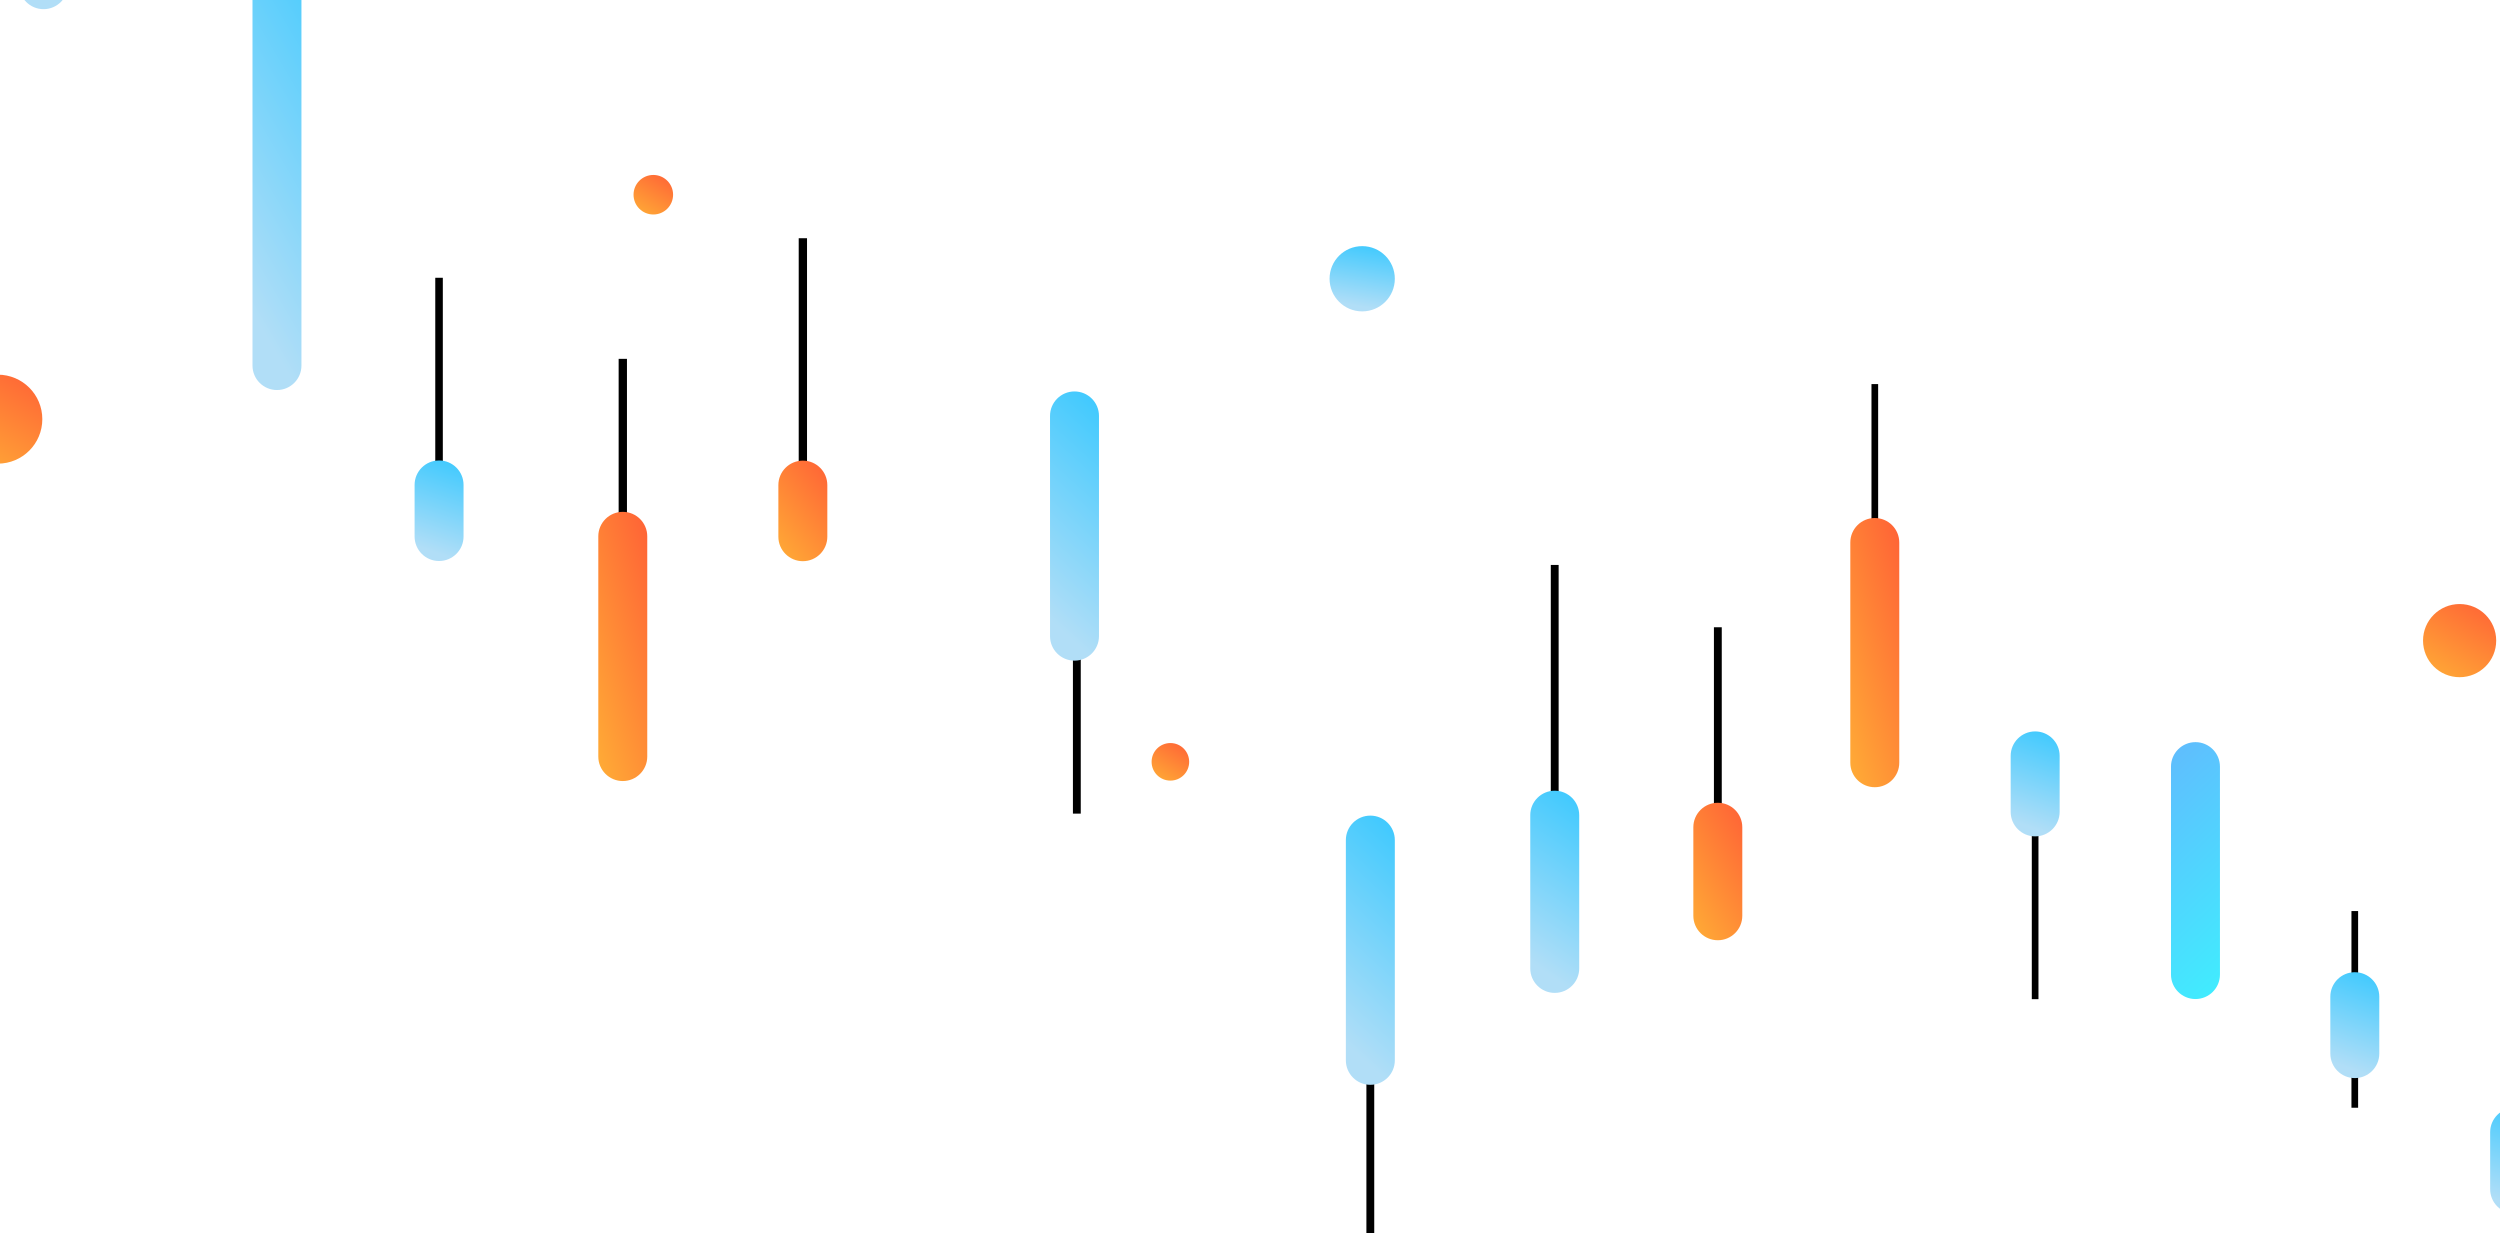 <svg width="375" height="185" viewBox="0 0 375 185" fill="none" xmlns="http://www.w3.org/2000/svg">
<path d="M199.435 41.815C199.435 44.521 201.623 46.709 204.329 46.709C207.035 46.709 209.223 44.521 209.223 41.815C209.223 39.109 207.035 36.921 204.329 36.921C201.623 36.921 199.435 39.109 199.435 41.815Z" fill="url(#paint0_linear)"/>
<path d="M95.031 29.209C95.031 30.849 96.357 32.175 97.997 32.175C99.637 32.175 100.963 30.849 100.963 29.209C100.963 27.569 99.637 26.243 97.997 26.243C96.357 26.243 95.031 27.576 95.031 29.209Z" fill="url(#paint1_linear)"/>
<path d="M172.741 114.275C172.741 115.833 174 117.092 175.559 117.092C177.117 117.092 178.376 115.833 178.376 114.275C178.376 112.716 177.117 111.457 175.559 111.457C174 111.457 172.741 112.716 172.741 114.275Z" fill="url(#paint2_linear)"/>
<path d="M-7 62.873C-7 66.564 -4.016 69.547 -0.326 69.547C3.364 69.547 6.347 66.564 6.347 62.873C6.347 59.183 3.364 56.2 -0.326 56.2C-4.016 56.2 -7 59.183 -7 62.873Z" fill="url(#paint3_linear)"/>
<path d="M363.455 96.093C363.455 99.127 365.908 101.58 368.943 101.58C371.977 101.58 374.43 99.127 374.43 96.093C374.43 93.059 371.977 90.606 368.943 90.606C365.908 90.606 363.455 93.059 363.455 96.093Z" fill="url(#paint4_linear)"/>
<path d="M353.218 136.659V166.161" stroke="url(#paint5_linear)" stroke-miterlimit="10"/>
<path d="M305.27 120.368V149.875" stroke="url(#paint6_linear)" stroke-miterlimit="10"/>
<path d="M281.222 57.613V87.115" stroke="url(#paint7_linear)" stroke-miterlimit="10"/>
<path d="M257.676 94.089V134.809" stroke="url(#paint8_linear)" stroke-width="1.175" stroke-miterlimit="10"/>
<path d="M233.207 84.741V125.46" stroke="url(#paint9_linear)" stroke-width="1.175" stroke-miterlimit="10"/>
<path d="M205.548 144.281V185" stroke="url(#paint10_linear)" stroke-width="1.175" stroke-miterlimit="10"/>
<path d="M161.526 81.323V122.043" stroke="url(#paint11_linear)" stroke-width="1.175" stroke-miterlimit="10"/>
<path d="M120.43 35.734V81.633" stroke="url(#paint12_linear)" stroke-width="1.247" stroke-miterlimit="10"/>
<path d="M93.42 53.827V99.726" stroke="url(#paint13_linear)" stroke-width="1.247" stroke-miterlimit="10"/>
<path d="M65.857 41.666V79.557" stroke="url(#paint14_linear)" stroke-width="1.133" stroke-miterlimit="10"/>
<path d="M373.523 178.372V169.832C373.523 167.805 375.167 166.161 377.195 166.161C379.223 166.161 380.866 167.805 380.866 169.832V178.372C380.866 180.4 379.223 182.043 377.195 182.043C375.167 182.043 373.523 180.4 373.523 178.372Z" fill="url(#paint15_linear)"/>
<path d="M349.549 158.042V149.503C349.549 147.475 351.193 145.832 353.221 145.832C355.249 145.832 356.893 147.475 356.893 149.503V158.042C356.893 160.07 355.249 161.714 353.221 161.714C351.193 161.714 349.549 160.07 349.549 158.042Z" fill="url(#paint16_linear)"/>
<path d="M325.649 146.185V114.993C325.649 112.965 327.293 111.321 329.32 111.321C331.348 111.321 332.992 112.965 332.992 114.993V146.185C332.992 148.213 331.348 149.856 329.32 149.856C327.293 149.856 325.649 148.213 325.649 146.185Z" fill="url(#paint17_linear)"/>
<path d="M301.601 121.784V113.384C301.601 111.356 303.245 109.712 305.273 109.712C307.301 109.712 308.945 111.356 308.945 113.384V121.784C308.945 123.812 307.301 125.456 305.273 125.456C303.245 125.456 301.601 123.812 301.601 121.784Z" fill="url(#paint18_linear)"/>
<path d="M277.547 114.411V81.373C277.547 79.345 279.191 77.701 281.219 77.701C283.247 77.701 284.89 79.345 284.89 81.373V114.411C284.89 116.438 283.247 118.082 281.219 118.082C279.191 118.082 277.547 116.438 277.547 114.411Z" fill="url(#paint19_linear)"/>
<path d="M254.001 137.365V124.086C254.001 122.059 255.645 120.415 257.672 120.415C259.7 120.415 261.344 122.059 261.344 124.086V137.365C261.344 139.393 259.7 141.036 257.672 141.036C255.645 141.036 254.001 139.393 254.001 137.365Z" fill="url(#paint20_linear)"/>
<path d="M229.539 145.262V122.278C229.539 120.25 231.183 118.606 233.211 118.606C235.238 118.606 236.882 120.25 236.882 122.278V145.262C236.882 147.29 235.238 148.934 233.211 148.934C231.183 148.934 229.539 147.29 229.539 145.262Z" fill="url(#paint21_linear)"/>
<path d="M201.879 159.051V126.014C201.879 123.986 203.523 122.342 205.551 122.342C207.579 122.342 209.223 123.986 209.223 126.014V159.051C209.223 161.079 207.579 162.723 205.551 162.723C203.523 162.723 201.879 161.079 201.879 159.051Z" fill="url(#paint22_linear)"/>
<path d="M157.503 95.426V62.388C157.503 60.36 159.147 58.717 161.175 58.717C163.203 58.717 164.847 60.36 164.847 62.388V95.426C164.847 97.454 163.203 99.097 161.175 99.097C159.147 99.097 157.503 97.454 157.503 95.426Z" fill="url(#paint23_linear)"/>
<path d="M116.755 80.508V72.766C116.755 70.738 118.399 69.094 120.426 69.094C122.454 69.094 124.098 70.738 124.098 72.766V80.508C124.098 82.535 122.454 84.179 120.426 84.179C118.399 84.179 116.755 82.535 116.755 80.508Z" fill="url(#paint24_linear)"/>
<path d="M89.745 113.486V80.448C89.745 78.42 91.389 76.777 93.417 76.777C95.445 76.777 97.088 78.42 97.088 80.448V113.486C97.088 115.514 95.445 117.157 93.417 117.157C91.389 117.157 89.745 115.514 89.745 113.486Z" fill="url(#paint25_linear)"/>
<path d="M62.189 80.481V72.739C62.189 70.711 63.833 69.068 65.86 69.068C67.888 69.068 69.532 70.711 69.532 72.739V80.481C69.532 82.509 67.888 84.153 65.86 84.153C63.833 84.153 62.189 82.509 62.189 80.481Z" fill="url(#paint26_linear)"/>
<path d="M37.874 54.834V-13.878C37.874 -15.906 39.518 -17.55 41.546 -17.55C43.574 -17.55 45.217 -15.906 45.217 -13.878V54.834C45.217 56.861 43.574 58.505 41.546 58.505C39.518 58.505 37.874 56.861 37.874 54.834Z" fill="url(#paint27_linear)"/>
<path d="M2.86 -2.298V-30.689C2.86 -32.717 4.504 -34.36 6.531 -34.36C8.559 -34.36 10.203 -32.717 10.203 -30.689V-2.298C10.203 -0.27 8.559 1.374 6.531 1.374C4.504 1.374 2.86 -0.27 2.86 -2.298Z" fill="url(#paint28_linear)"/>
<defs>
<linearGradient id="paint0_linear" x1="208.155" y1="36.969" x2="206.605" y2="46.402" gradientUnits="userSpaceOnUse">
<stop offset="2.1e-07" stop-color="#3EC9FE"/>
<stop offset="1" stop-color="#B1DEF7"/>
</linearGradient>
<linearGradient id="paint1_linear" x1="92.488" y1="33.644" x2="98.371" y2="23.682" gradientUnits="userSpaceOnUse">
<stop offset="2.1e-07" stop-color="#FFC536"/>
<stop offset="1" stop-color="#FF5936"/>
</linearGradient>
<linearGradient id="paint2_linear" x1="170.325" y1="118.487" x2="175.913" y2="109.024" gradientUnits="userSpaceOnUse">
<stop offset="2.1e-07" stop-color="#FFC536"/>
<stop offset="1" stop-color="#FF5936"/>
</linearGradient>
<linearGradient id="paint3_linear" x1="-12.723" y1="72.852" x2="0.514" y2="50.438" gradientUnits="userSpaceOnUse">
<stop offset="2.1e-07" stop-color="#FFC536"/>
<stop offset="1" stop-color="#FF5936"/>
</linearGradient>
<linearGradient id="paint4_linear" x1="358.75" y1="104.297" x2="369.634" y2="85.868" gradientUnits="userSpaceOnUse">
<stop offset="2.1e-07" stop-color="#FFC536"/>
<stop offset="1" stop-color="#FF5936"/>
</linearGradient>
<linearGradient id="paint5_linear" x1="-nan" y1="-nan" x2="-nan" y2="-nan" gradientUnits="userSpaceOnUse">
<stop offset="2.1e-07"/>
<stop offset="1" stop-color="#34FFFF"/>
</linearGradient>
<linearGradient id="paint6_linear" x1="-nan" y1="-nan" x2="-nan" y2="-nan" gradientUnits="userSpaceOnUse">
<stop offset="2.1e-07"/>
<stop offset="1" stop-color="#34FFFF"/>
</linearGradient>
<linearGradient id="paint7_linear" x1="-nan" y1="-nan" x2="-nan" y2="-nan" gradientUnits="userSpaceOnUse">
<stop offset="2.1e-07"/>
<stop offset="1" stop-color="#34FFFF"/>
</linearGradient>
<linearGradient id="paint8_linear" x1="-nan" y1="-nan" x2="-nan" y2="-nan" gradientUnits="userSpaceOnUse">
<stop offset="2.1e-07"/>
<stop offset="1" stop-color="#34FFFF"/>
</linearGradient>
<linearGradient id="paint9_linear" x1="-nan" y1="-nan" x2="-nan" y2="-nan" gradientUnits="userSpaceOnUse">
<stop offset="2.1e-07"/>
<stop offset="1" stop-color="#34FFFF"/>
</linearGradient>
<linearGradient id="paint10_linear" x1="-nan" y1="-nan" x2="-nan" y2="-nan" gradientUnits="userSpaceOnUse">
<stop offset="2.1e-07"/>
<stop offset="1" stop-color="#34FFFF"/>
</linearGradient>
<linearGradient id="paint11_linear" x1="-nan" y1="-nan" x2="-nan" y2="-nan" gradientUnits="userSpaceOnUse">
<stop offset="2.1e-07"/>
<stop offset="1" stop-color="#34FFFF"/>
</linearGradient>
<linearGradient id="paint12_linear" x1="-nan" y1="-nan" x2="-nan" y2="-nan" gradientUnits="userSpaceOnUse">
<stop offset="2.1e-07"/>
<stop offset="1" stop-color="#34FFFF"/>
</linearGradient>
<linearGradient id="paint13_linear" x1="-nan" y1="-nan" x2="-nan" y2="-nan" gradientUnits="userSpaceOnUse">
<stop offset="2.1e-07"/>
<stop offset="1" stop-color="#34FFFF"/>
</linearGradient>
<linearGradient id="paint14_linear" x1="-nan" y1="-nan" x2="-nan" y2="-nan" gradientUnits="userSpaceOnUse">
<stop offset="2.1e-07"/>
<stop offset="1" stop-color="#34FFFF"/>
</linearGradient>
<linearGradient id="paint15_linear" x1="380.065" y1="166.239" x2="375.107" y2="180.198" gradientUnits="userSpaceOnUse">
<stop offset="2.1e-07" stop-color="#3EC9FE"/>
<stop offset="1" stop-color="#B1DEF7"/>
</linearGradient>
<linearGradient id="paint16_linear" x1="356.091" y1="145.91" x2="351.133" y2="159.869" gradientUnits="userSpaceOnUse">
<stop offset="2.1e-07" stop-color="#3EC9FE"/>
<stop offset="1" stop-color="#B1DEF7"/>
</linearGradient>
<linearGradient id="paint17_linear" x1="228.775" y1="79.882" x2="321.282" y2="176.745" gradientUnits="userSpaceOnUse">
<stop offset="2.1e-07" stop-color="#BB33FA"/>
<stop offset="1" stop-color="#34FFFF"/>
</linearGradient>
<linearGradient id="paint18_linear" x1="308.143" y1="109.79" x2="303.262" y2="123.653" gradientUnits="userSpaceOnUse">
<stop offset="2.1e-07" stop-color="#3EC9FE"/>
<stop offset="1" stop-color="#B1DEF7"/>
</linearGradient>
<linearGradient id="paint19_linear" x1="274.399" y1="128.08" x2="300.123" y2="120.158" gradientUnits="userSpaceOnUse">
<stop offset="2.1e-07" stop-color="#FFC536"/>
<stop offset="1" stop-color="#FF5936"/>
</linearGradient>
<linearGradient id="paint20_linear" x1="250.852" y1="146.142" x2="271.507" y2="133.688" gradientUnits="userSpaceOnUse">
<stop offset="2.1e-07" stop-color="#FFC536"/>
<stop offset="1" stop-color="#FF5936"/>
</linearGradient>
<linearGradient id="paint21_linear" x1="236.081" y1="118.756" x2="222.137" y2="139.316" gradientUnits="userSpaceOnUse">
<stop offset="2.1e-07" stop-color="#3EC9FE"/>
<stop offset="1" stop-color="#B1DEF7"/>
</linearGradient>
<linearGradient id="paint22_linear" x1="208.421" y1="122.541" x2="188.541" y2="144.556" gradientUnits="userSpaceOnUse">
<stop offset="2.1e-07" stop-color="#3EC9FE"/>
<stop offset="1" stop-color="#B1DEF7"/>
</linearGradient>
<linearGradient id="paint23_linear" x1="164.045" y1="58.916" x2="144.165" y2="80.93" gradientUnits="userSpaceOnUse">
<stop offset="2.1e-07" stop-color="#3EC9FE"/>
<stop offset="1" stop-color="#B1DEF7"/>
</linearGradient>
<linearGradient id="paint24_linear" x1="113.606" y1="87.914" x2="130.376" y2="74.091" gradientUnits="userSpaceOnUse">
<stop offset="2.1e-07" stop-color="#FFC536"/>
<stop offset="1" stop-color="#FF5936"/>
</linearGradient>
<linearGradient id="paint25_linear" x1="86.597" y1="127.155" x2="112.321" y2="119.234" gradientUnits="userSpaceOnUse">
<stop offset="2.1e-07" stop-color="#FFC536"/>
<stop offset="1" stop-color="#FF5936"/>
</linearGradient>
<linearGradient id="paint26_linear" x1="68.731" y1="69.142" x2="64.209" y2="82.547" gradientUnits="userSpaceOnUse">
<stop offset="2.1e-07" stop-color="#3EC9FE"/>
<stop offset="1" stop-color="#B1DEF7"/>
</linearGradient>
<linearGradient id="paint27_linear" x1="44.416" y1="-17.175" x2="11.527" y2="2.162" gradientUnits="userSpaceOnUse">
<stop offset="2.1e-07" stop-color="#3EC9FE"/>
<stop offset="1" stop-color="#B1DEF7"/>
</linearGradient>
<linearGradient id="paint28_linear" x1="9.402" y1="-34.184" x2="-7.847" y2="-12.6" gradientUnits="userSpaceOnUse">
<stop offset="2.1e-07" stop-color="#3EC9FE"/>
<stop offset="1" stop-color="#B1DEF7"/>
</linearGradient>
</defs>
</svg>
